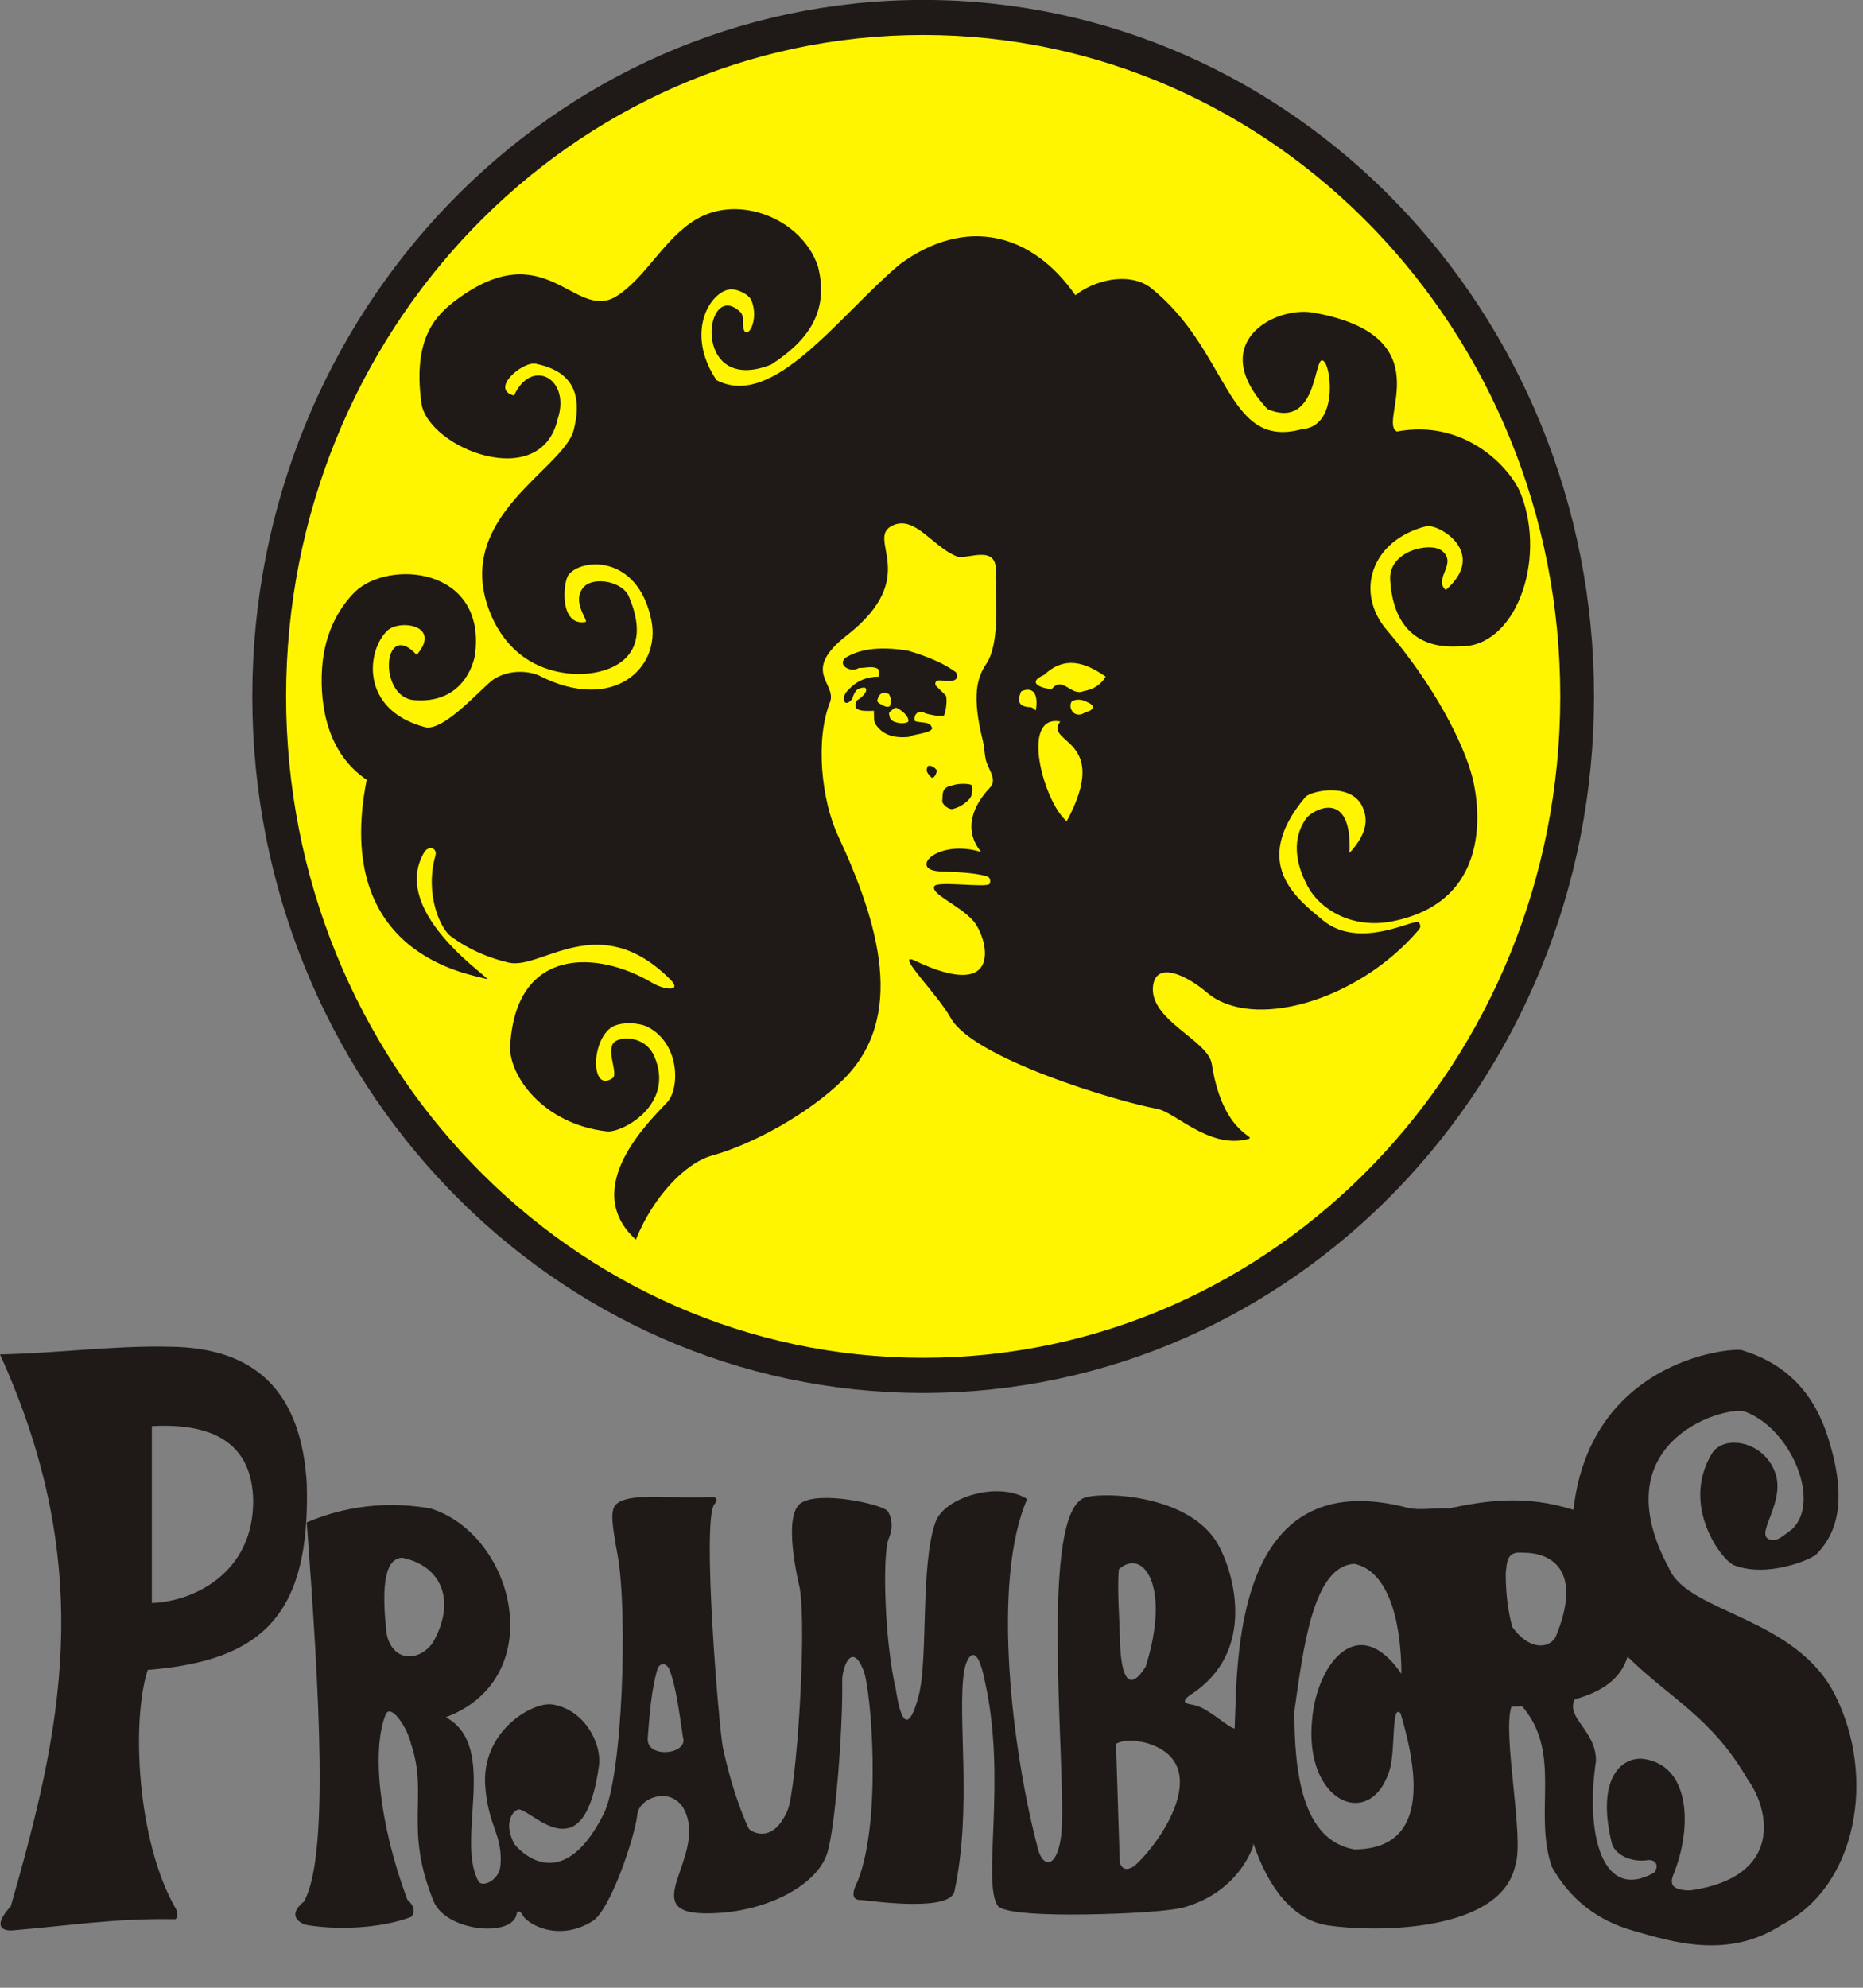 <svg width="30" height="32" viewBox="0 0 30 32" fill="none" xmlns="http://www.w3.org/2000/svg">
<rect x="0" y="0" width="30" height="32" fill="#808080" stroke="none"/>
<g clip-path="url(#clip0_506_4749)">
<path d="M14.866 22.425C20.833 22.425 25.669 17.405 25.669 11.212C25.669 5.019 20.833 -0.001 14.866 -0.001C8.899 -0.001 4.063 5.019 4.063 11.212C4.063 17.405 8.899 22.425 14.866 22.425Z" fill="#1F1A17"/>
<path d="M14.866 21.859C20.532 21.859 25.125 17.092 25.125 11.211C25.125 5.331 20.532 0.563 14.866 0.563C9.2 0.563 4.607 5.331 4.607 11.211C4.607 17.092 9.2 21.859 14.866 21.859Z" fill="#FFF500"/>
<path fill-rule="evenodd" clip-rule="evenodd" d="M17.317 4.753C16.616 3.748 15.552 3.474 14.488 4.256C13.511 5.077 12.454 6.601 11.537 6.119C11.029 5.357 11.43 4.703 11.749 4.66C11.858 4.642 12.063 4.735 12.104 4.844C12.25 5.233 11.942 5.59 11.965 5.147C11.967 5.098 11.948 5.057 11.931 5.032C11.337 4.443 11.113 6.382 12.415 5.871C12.991 5.5 13.363 5.03 13.171 4.287C12.911 3.518 11.899 3.123 11.213 3.53C10.676 3.849 10.406 4.477 9.903 4.784C9.238 5.149 8.779 3.762 7.348 4.828C7.003 5.085 6.646 5.46 6.786 6.492C6.893 7.211 8.707 7.937 8.98 6.748C9.197 6.094 8.559 5.75 8.277 6.368C7.881 6.264 8.418 5.812 8.628 5.856C8.946 5.923 9.452 6.104 9.237 6.927C9.074 7.55 7.322 8.313 7.87 9.806C8.072 10.358 8.502 10.79 9.207 10.847C9.659 10.884 10.596 10.698 10.127 9.604C10.019 9.353 9.565 9.287 9.411 9.44C9.18 9.671 9.489 10.003 9.429 10.013C9.003 10.085 9.068 9.375 9.152 9.259C9.352 8.985 10.273 8.915 10.49 9.99C10.645 10.764 9.862 11.478 8.69 10.88C8.563 10.815 8.227 10.756 7.951 10.935C7.775 11.05 7.149 11.788 6.842 11.706C5.785 11.423 5.909 10.461 6.238 10.152C6.439 9.964 7.12 10.068 6.71 10.543C6.166 9.951 6.077 11.225 6.672 11.272C7.445 11.332 7.63 10.697 7.652 10.521C7.821 9.123 6.244 9.004 5.71 9.535C5.502 9.742 5.226 10.14 5.186 10.76C5.147 11.359 5.272 12.129 5.905 12.553C5.343 15.398 7.597 15.683 7.829 15.759C8.027 15.825 6.249 14.721 6.828 13.726C6.901 13.601 7.046 13.652 7.012 13.772C6.835 14.405 7.097 14.953 7.258 15.072C7.39 15.17 7.7 15.382 8.193 15.497C8.72 15.62 9.646 14.617 10.796 15.77C10.988 15.963 10.71 15.946 10.497 15.819C9.644 15.311 8.309 15.216 8.215 16.835C8.188 17.294 8.728 18.095 9.773 18.214C10.014 18.241 10.872 17.788 10.539 17.011C10.387 16.656 9.959 16.679 9.875 16.795C9.769 16.941 9.959 17.29 9.865 17.356C9.524 17.595 9.509 16.806 9.825 16.554C9.965 16.442 10.287 16.456 10.438 16.536C10.956 16.813 10.944 17.527 10.746 17.742C10.483 18.026 9.32 19.119 10.239 19.957C10.506 19.29 11.02 18.727 11.467 18.603C12.139 18.416 13.029 17.921 13.575 17.384C14.597 16.377 14.154 14.868 13.494 13.452C13.228 12.881 13.124 11.904 13.369 11.295C13.469 10.992 12.894 10.809 13.634 10.231C14.862 9.272 13.918 8.668 14.378 8.458C14.737 8.293 15.023 8.809 15.41 8.958C15.569 9.02 16.083 8.733 16.033 9.24C16.015 9.415 16.131 10.319 15.882 10.688C15.738 10.902 15.642 11.188 15.828 11.93C15.848 12.013 15.854 12.132 15.872 12.221C15.902 12.374 16.07 12.545 15.942 12.679C15.67 12.965 15.503 13.356 15.8 13.716C15.095 13.501 14.633 13.993 15.119 14.027C15.284 14.038 15.645 14.036 15.89 14.106C15.946 14.122 15.957 14.182 15.935 14.229C15.902 14.297 15.073 14.177 15.046 14.268C14.982 14.392 15.439 14.566 15.666 14.817C15.903 15.077 16.198 16.171 14.713 15.456C14.419 15.342 15.094 16.001 15.31 16.389C15.675 17.041 17.991 17.734 18.631 17.85C18.924 17.903 19.452 18.48 20.062 18.346C20.327 18.288 19.704 18.347 19.513 17.128C19.453 16.741 18.496 16.422 18.568 15.867C18.619 15.482 19.083 15.679 19.437 15.98C20.163 16.596 21.849 16.125 22.832 14.985C22.868 14.944 22.892 14.911 22.848 14.85C22.79 14.771 21.896 15.313 21.294 14.808C20.894 14.472 20.119 13.906 21.019 12.833C21.107 12.729 21.78 12.585 21.949 13.009C22.02 13.186 22.031 13.402 21.731 13.732C21.779 12.674 21.13 13.04 21.034 13.175C20.928 13.323 20.74 13.682 21.062 14.276C21.261 14.643 21.776 14.954 22.405 14.835C24.19 14.494 23.755 12.694 23.712 12.522C23.57 11.965 23.094 11.033 22.329 10.139C21.821 9.544 22.067 8.704 22.965 8.472C23.155 8.423 23.973 8.893 23.282 9.498C23.07 9.318 23.487 9.064 23.211 8.861C23.024 8.724 22.357 8.867 22.386 9.337C22.46 10.535 23.402 10.402 23.507 10.405C24.395 10.432 24.91 9.035 24.493 7.958C24.332 7.54 23.598 6.739 22.495 6.947C22.174 6.798 23.255 5.403 21.144 5.032C20.538 4.925 19.407 5.513 20.412 6.587C21.271 6.944 21.14 5.588 21.331 5.83C21.443 5.97 21.533 6.87 20.965 6.909C19.736 7.247 19.809 5.645 18.518 4.623C18.161 4.372 17.614 4.516 17.317 4.753V4.753ZM16.607 11.386C16.465 11.382 16.349 11.343 16.445 11.13C16.616 11.052 16.73 11.144 16.679 11.44C16.663 11.419 16.639 11.401 16.607 11.386ZM17.261 11.289C17.328 11.259 17.401 11.245 17.518 11.308C17.663 11.368 17.577 11.454 17.488 11.46C17.299 11.596 17.186 11.385 17.261 11.289ZM17.073 11.615C16.417 11.496 16.811 12.923 17.178 13.22C17.906 11.866 16.805 11.984 17.073 11.615V11.615ZM16.816 10.863C17.152 10.546 17.489 10.672 17.805 10.893C17.727 11.023 17.609 11.1 17.45 11.126C17.246 11.216 17.112 10.872 16.936 11.095C16.803 11.087 16.503 11.002 16.816 10.863Z" fill="#1F1A17"/>
<path fill-rule="evenodd" clip-rule="evenodd" d="M14.617 10.474C14.123 10.396 13.824 10.461 13.612 10.59C13.479 10.715 13.705 10.835 13.831 10.753C13.929 10.756 14.037 10.719 14.126 10.761C14.156 10.772 14.173 10.858 14.149 10.893C13.954 10.895 13.793 10.961 13.659 11.108C13.526 11.227 13.596 11.419 13.725 11.249C13.742 11.189 13.759 11.157 13.786 11.118C13.817 11.086 13.88 11.065 13.929 11.071C13.992 11.115 13.889 11.225 13.801 11.273C13.696 11.461 13.918 11.448 14.073 11.443C14.076 11.529 14.062 11.613 14.109 11.675C14.187 11.78 14.325 11.897 14.643 11.862C14.692 11.818 14.97 11.812 15.01 11.73C14.988 11.6 14.823 11.648 14.73 11.606C14.706 11.484 14.811 11.423 14.896 11.482C14.984 11.511 15.136 11.537 15.199 11.521C15.222 11.496 15.264 11.263 15.229 11.195C15.174 11.141 15.118 11.087 15.063 11.032C15.058 10.991 15.057 10.942 15.161 10.955C15.386 10.988 15.445 10.933 15.395 10.823C15.192 10.672 14.92 10.563 14.617 10.474V10.474ZM14.435 11.394C14.409 11.392 14.386 11.412 14.361 11.433C14.341 11.45 14.318 11.465 14.316 11.486C14.32 11.518 14.326 11.552 14.341 11.575C14.36 11.604 14.394 11.621 14.459 11.636C14.521 11.651 14.57 11.645 14.62 11.624C14.654 11.579 14.575 11.459 14.435 11.394V11.394ZM14.313 11.172C14.355 11.239 14.347 11.302 14.33 11.369C14.273 11.396 14.231 11.359 14.2 11.345C14.165 11.329 14.116 11.301 14.128 11.271C14.152 11.171 14.208 11.127 14.313 11.172Z" fill="#1F1A17"/>
<path fill-rule="evenodd" clip-rule="evenodd" d="M15.643 12.636C15.591 12.614 15.44 12.608 15.338 12.643C15.143 12.677 15.188 12.804 15.172 12.907C15.191 12.96 15.264 13.024 15.332 13.027C15.396 13.009 15.455 12.989 15.507 12.951C15.565 12.909 15.636 12.856 15.647 12.79C15.641 12.732 15.67 12.688 15.643 12.636V12.636Z" fill="#1F1A17"/>
<path fill-rule="evenodd" clip-rule="evenodd" d="M14.938 12.335C14.985 12.315 15.033 12.339 15.08 12.392C15.101 12.422 15.038 12.556 14.993 12.511C14.898 12.416 14.921 12.389 14.938 12.335Z" fill="#1F1A17"/>
<path fill-rule="evenodd" clip-rule="evenodd" d="M0 21.804C1.582 25.288 0.971 27.898 0.174 30.688C-0.114 31.003 0.025 31.087 0.201 31.076C1.078 31.004 1.861 30.877 2.822 30.897C2.88 30.858 2.854 30.768 2.829 30.724C2.199 29.633 2.116 27.685 2.379 26.883C4.242 26.736 4.999 25.982 4.94 23.885C4.854 22.452 4.163 21.694 2.731 21.68C1.841 21.659 0.928 21.786 0 21.804ZM2.445 22.959C2.445 23.908 2.445 24.857 2.445 25.806C3.087 25.787 4.083 25.344 4.077 24.154C4.06 23.325 3.55 22.899 2.445 22.959Z" fill="#1F1A17"/>
<path fill-rule="evenodd" clip-rule="evenodd" d="M4.94 24.508C5.144 27.276 5.3 29.885 4.895 30.612C4.704 30.767 4.709 30.899 4.91 30.984C5.412 31.075 6.118 31.049 6.62 30.86C6.709 30.759 6.64 30.651 6.559 30.581C6.106 29.368 5.98 28.167 6.211 27.599C6.297 27.416 6.564 27.818 6.62 28.08C6.902 28.911 6.497 29.44 6.991 30.628C7.21 31.094 8.236 31.19 8.318 30.821C8.328 30.734 8.391 30.777 8.418 30.834C8.474 30.953 8.967 31.279 9.54 30.929C9.83 30.752 10.227 29.559 10.263 29.212C10.293 28.924 10.85 28.734 11.038 29.174C11.353 29.909 10.271 30.782 11.336 30.802C12.262 30.819 13.135 30.381 13.316 29.848C13.449 29.458 13.576 27.812 13.562 27.053C13.559 26.869 13.711 26.401 13.906 26.894C14.027 27.2 14.204 29.292 13.814 30.277C13.799 30.317 13.631 30.599 13.874 30.587C14.144 30.618 15.299 30.77 15.369 30.448C15.661 29.108 15.409 27.615 15.526 26.903C15.563 26.677 15.73 26.373 15.865 27.095C16.209 28.641 15.814 30.289 16.064 30.677C16.142 30.798 16.795 30.83 17.487 30.82C18.157 30.809 18.854 30.77 19.092 30.698C19.925 30.446 20.148 29.802 20.18 29.72C20.181 29.716 20.182 29.7 20.183 29.675C20.42 30.381 20.817 30.911 21.385 30.996C22.148 31.111 24.162 31.109 24.399 30.037C24.555 29.602 24.189 27.933 24.338 27.474C24.397 27.474 24.456 27.473 24.512 27.47C25.162 28.227 24.687 29.168 24.989 30.053C25.285 30.579 25.722 30.915 26.288 31.078C26.93 31.263 27.829 31.55 28.696 30.984C29.906 30.363 30.209 28.608 29.558 27.304C28.938 26.03 27.183 25.968 26.88 25.254C25.784 23.234 27.714 22.643 28.085 22.72C28.851 22.994 29.335 24.191 28.849 24.626C28.748 24.688 28.612 24.851 28.472 24.772C28.284 24.669 28.755 24.17 28.584 23.703C28.4 23.198 27.755 23.083 27.562 23.408C27.063 24.244 27.725 25.12 27.923 25.198C28.456 25.407 29.174 25.105 29.256 25.016C29.477 24.779 29.809 24.319 29.441 23.157C29.231 22.473 28.808 21.973 28.073 21.744C28.025 21.673 25.616 21.818 25.337 24.306C24.574 24.065 23.953 24.152 23.332 24.283C23.133 24.267 22.873 24.322 22.674 24.275C19.831 23.527 19.928 26.788 19.882 27.824C19.831 27.839 19.562 27.609 19.465 27.559C19.381 27.5 19.288 27.459 19.185 27.44C19.131 27.43 18.979 27.413 19.184 27.275C20.236 26.589 19.876 25.319 19.608 24.853C19.133 24.029 17.659 24.008 17.438 24.122C16.708 24.496 17.211 28.807 17.081 29.603C17 30.1 16.789 30.046 16.717 29.775C16.301 28.212 15.959 25.462 16.541 24.132C16.072 23.836 15.209 24.108 15.067 24.497C14.817 25.177 14.95 26.707 14.793 27.3C14.551 28.212 14.433 27.224 14.424 27.186C14.245 26.431 14.204 25.02 14.312 24.767C14.401 24.558 14.34 24.39 14.294 24.327C14.216 24.219 13.184 23.988 12.89 24.203C12.596 24.419 12.865 25.5 12.875 25.549C12.999 26.211 12.825 28.819 12.68 29.15C12.431 29.718 12.073 29.474 12.054 29.433C11.82 28.921 11.697 28.389 11.642 28.14C11.581 27.865 11.296 24.461 11.505 24.215C11.577 24.13 11.521 24.089 11.431 24.098C10.935 24.147 9.968 23.977 9.877 24.291C9.847 24.398 9.852 24.527 9.946 25.038C10.11 25.937 10.029 28.593 9.72 29.205C9.008 30.615 8.289 29.696 8.284 29.688C8.083 29.316 8.292 29.115 8.366 29.13C8.613 29.181 9.41 30.135 9.645 28.426C9.693 28.075 9.419 27.525 8.898 27.44C8.583 27.388 7.737 27.868 7.815 28.776C7.869 29.414 8.095 29.534 8.06 30.025C8.043 30.276 7.762 30.392 7.704 30.286C7.333 29.598 8.037 28.116 7.18 27.645C8.852 27.016 8.303 24.711 6.93 24.283C6.39 24.192 5.702 24.186 4.94 24.508H4.94ZM25.357 27.357C25.805 27.236 26.105 27.017 26.209 26.669C26.872 27.329 27.563 27.64 28.143 28.647C28.495 29.126 28.727 30.218 27.22 30.433C26.913 30.433 26.893 30.324 26.941 30.192C27.258 29.426 27.227 28.397 26.441 28.313C26.068 28.296 25.71 28.689 25.957 29.68C26.003 29.845 26.249 29.991 26.547 29.944C26.657 29.938 26.724 30.032 26.638 30.146C25.807 30.621 25.524 29.545 25.7 28.344C25.7 27.855 25.21 27.657 25.357 27.357ZM24.52 24.997C24.258 24.966 24.267 25.159 24.247 25.323C24.247 25.613 24.273 25.903 24.353 26.193C24.619 26.564 24.934 26.551 25.049 26.356C25.482 25.317 25.022 24.991 24.52 24.997ZM22.568 26.947C22.561 26.046 22.342 25.29 21.811 25.176C21.147 25.206 20.989 26.515 20.843 27.552C20.843 28.522 20.964 29.627 21.811 29.773C22.744 29.768 22.991 29.038 22.553 27.583C22.399 27.413 22.479 28.197 22.371 28.515C22.058 29.476 20.99 29.011 21.13 27.676C21.204 26.799 21.862 25.921 22.568 26.947V26.947ZM18.017 25.264C17.987 25.564 18.027 26.059 18.04 26.528C18.068 27.024 18.195 27.237 18.448 26.831C18.861 25.533 18.405 24.91 18.017 25.264V25.264ZM17.971 28.072C17.992 28.71 18.012 29.349 18.032 29.987C18.07 30.098 18.148 30.116 18.266 30.041C18.715 29.641 19.564 28.372 18.448 28.056C18.244 28.011 18.113 28.003 17.971 28.072V28.072ZM10.586 26.87C10.624 26.769 10.718 26.765 10.771 26.858C10.889 27.137 10.941 27.605 10.998 27.967C11.091 28.25 10.391 28.32 10.431 27.971C10.46 27.606 10.484 27.23 10.586 26.87ZM6.48 25.078C6.151 25.086 6.16 25.687 6.223 26.288C6.313 26.766 6.752 26.756 6.971 26.443C7.347 25.781 7.121 25.213 6.48 25.078Z" fill="#1F1A17"/>
</g>
<defs>
<clipPath id="clip0_506_4749">
<rect width="29.893" height="31.316" fill="white"/>
</clipPath>
</defs>
</svg>
